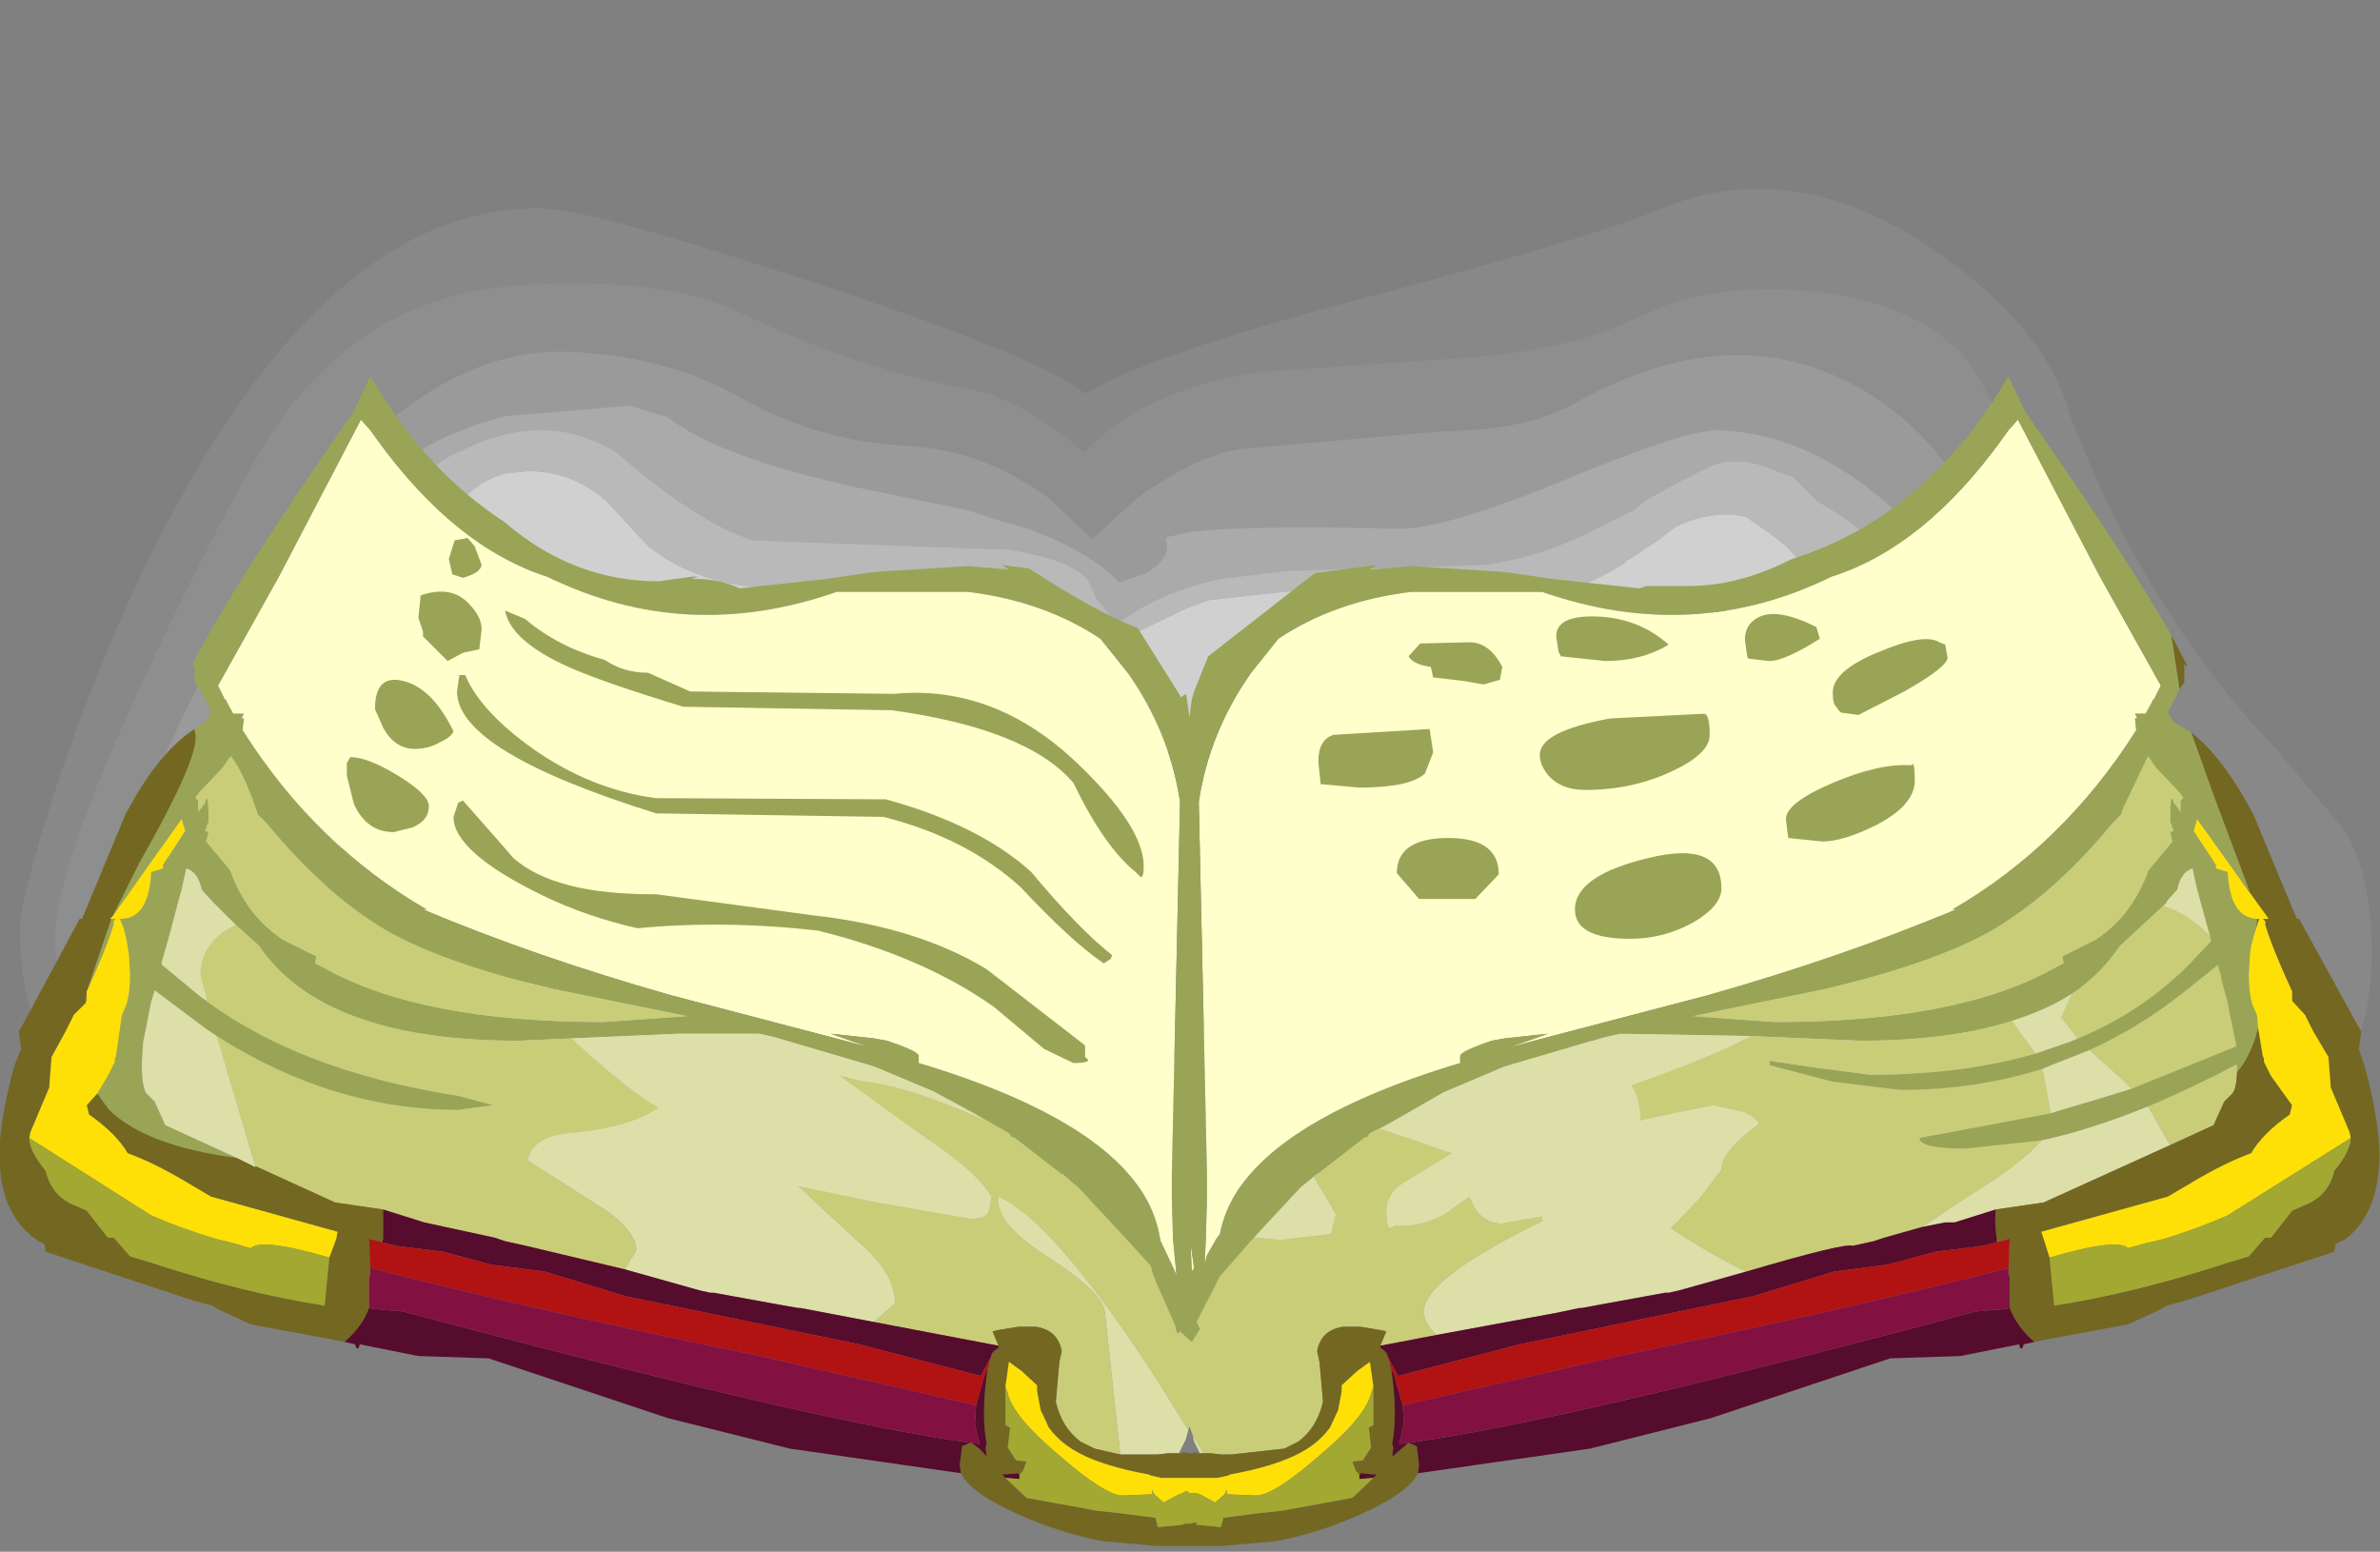 <?xml version="1.0" encoding="UTF-8" standalone="no"?>
<svg xmlns:ffdec="https://www.free-decompiler.com/flash" xmlns:xlink="http://www.w3.org/1999/xlink" ffdec:objectType="frame" height="66.2px" width="101.55px" xmlns="http://www.w3.org/2000/svg">
  <rect width="100%" height="100%" fill="#808080" stroke="none"/>
  <g transform="matrix(1.0, 0.0, 0.0, 1.0, 49.95, 61.8)">
    <use ffdec:characterId="1894" ffdec:characterName="a_EB_SpellBookOpen2" height="57.9" transform="matrix(1.0, 0.0, 0.0, 1.0, -49.95, -53.75)" width="101.55" xlink:href="#sprite0"/>
  </g>
  <defs>
    <g id="sprite0" transform="matrix(1.0, 0.0, 0.0, 1.0, 49.95, 56.55)">
      <use ffdec:characterId="1893" height="57.9" transform="matrix(1.0, 0.0, 0.0, 1.0, -49.95, -56.55)" width="101.55" xlink:href="#shape0"/>
    </g>
    <g id="shape0" transform="matrix(1.0, 0.0, 0.0, 1.0, 49.95, 56.55)">
      <path d="M32.4 -54.05 Q37.4 -50.65 38.4 -46.8 41.65 -38.4 47.2 -32.6 L50.15 -29.1 Q51.25 -27.05 51.25 -24.1 51.25 -18.05 46.9 -16.3 45.45 -15.7 42.0 -14.95 L35.85 -13.45 Q19.5 -8.35 16.2 -7.6 11.75 -6.6 5.2 -6.75 0.8 -6.85 -2.35 -8.15 -7.2 -10.05 -9.35 -10.55 L-15.0 -12.2 -29.15 -13.5 Q-42.65 -14.25 -47.0 -18.6 -49.1 -20.7 -49.1 -25.0 -49.1 -26.15 -47.65 -30.7 -45.8 -36.35 -43.35 -41.25 -35.95 -55.95 -26.75 -55.7 -24.65 -55.65 -15.25 -52.55 -5.5 -49.35 -3.65 -47.8 -0.95 -49.45 7.95 -51.8 18.15 -54.5 20.95 -55.7 26.5 -58.0 32.4 -54.05 M27.0 -52.2 Q22.9 -52.5 20.25 -51.2 17.1 -49.65 12.8 -49.35 L4.05 -48.75 Q-0.9 -48.15 -3.7 -45.3 -6.25 -47.55 -8.6 -48.0 -13.4 -48.85 -18.45 -51.3 -21.7 -52.8 -27.55 -52.45 -31.55 -52.2 -34.3 -50.3 -35.6 -49.5 -37.45 -47.4 -39.1 -45.45 -43.15 -37.05 -47.6 -27.75 -47.6 -24.55 -47.6 -21.35 -45.8 -19.5 -42.75 -16.45 -34.05 -15.35 -24.45 -14.1 -4.9 -10.5 L-4.0 -10.1 Q-1.35 -8.8 1.45 -8.75 L14.55 -11.25 32.5 -14.25 Q40.65 -14.95 44.7 -18.0 47.7 -20.3 47.7 -23.15 47.7 -25.95 45.75 -29.4 43.9 -32.75 40.45 -36.3 38.55 -38.25 36.95 -42.75 35.3 -47.65 33.75 -49.5 31.5 -51.85 27.0 -52.2 M-8.3 -36.45 L-7.85 -36.45 -6.95 -36.4 -6.8 -35.85 Q-6.6 -35.1 -5.95 -34.75 L-6.05 -34.4 -6.05 -34.35 Q-7.5 -34.75 -8.2 -36.3 L-8.3 -36.45 M-0.8 -31.75 L-0.5 -32.05 0.75 -33.75 1.8 -34.95 Q1.4 -32.2 -0.1 -30.85 L-0.8 -31.75 M9.35 -30.2 Q9.9 -31.5 12.15 -31.25 15.1 -30.9 15.1 -29.0 15.1 -28.35 14.5 -27.65 13.65 -26.8 12.15 -26.8 L11.6 -26.85 11.9 -27.8 Q11.9 -29.9 9.35 -30.2" fill="#ffffff" fill-opacity="0.067" fill-rule="evenodd" stroke="none"/>
      <path d="M27.0 -52.2 Q31.5 -51.85 33.75 -49.5 35.3 -47.65 36.95 -42.75 38.55 -38.25 40.45 -36.3 43.9 -32.75 45.75 -29.4 47.7 -25.95 47.7 -23.15 47.7 -20.3 44.7 -18.0 40.65 -14.95 32.5 -14.25 L14.55 -11.25 1.45 -8.75 Q-1.35 -8.8 -4.0 -10.1 L-4.9 -10.5 Q-24.45 -14.1 -34.05 -15.35 -42.75 -16.45 -45.8 -19.5 -47.6 -21.35 -47.6 -24.55 -47.6 -27.75 -43.15 -37.05 -39.1 -45.45 -37.45 -47.4 -35.6 -49.5 -34.3 -50.3 -31.55 -52.2 -27.55 -52.45 -21.7 -52.8 -18.45 -51.3 -13.4 -48.85 -8.6 -48.0 -6.25 -47.55 -3.7 -45.3 -0.9 -48.15 4.05 -48.75 L12.8 -49.35 Q17.1 -49.65 20.25 -51.2 22.9 -52.5 27.0 -52.2 M34.0 -43.35 L33.15 -44.7 Q31.3 -47.2 28.6 -48.45 23.45 -50.9 17.15 -47.35 15.2 -46.25 11.6 -46.2 L3.0 -45.45 Q1.7 -45.25 0.3 -44.45 L-1.05 -43.65 -1.65 -43.15 -3.35 -41.6 -5.2 -43.35 -5.7 -43.7 -6.7 -44.3 Q-8.9 -45.5 -11.55 -45.6 -15.3 -45.85 -18.55 -47.75 -21.65 -49.45 -25.8 -49.6 -32.05 -49.75 -37.8 -41.65 L-40.5 -37.25 Q-42.75 -33.15 -44.55 -28.45 -45.95 -24.75 -45.95 -24.1 -45.95 -21.65 -44.7 -20.15 -42.6 -17.7 -36.75 -16.65 L-16.55 -13.35 -13.9 -12.9 0.3 -10.9 2.25 -10.75 14.7 -12.7 33.75 -15.8 Q40.65 -17.05 43.1 -19.95 L43.25 -20.0 Q44.6 -21.8 44.6 -24.6 44.6 -26.55 42.95 -29.6 L40.05 -33.95 Q34.8 -41.05 34.0 -43.35 M-6.95 -36.4 L-5.65 -36.1 -5.95 -34.75 Q-6.6 -35.1 -6.8 -35.85 L-6.95 -36.4" fill="#ffffff" fill-opacity="0.11" fill-rule="evenodd" stroke="none"/>
      <path d="M34.0 -43.35 Q34.8 -41.05 40.05 -33.95 L42.95 -29.6 Q44.6 -26.55 44.6 -24.6 44.6 -21.8 43.25 -20.0 L43.1 -19.95 Q40.65 -17.05 33.75 -15.8 L14.7 -12.7 2.25 -10.75 0.3 -10.9 -13.9 -12.9 -16.55 -13.35 -36.75 -16.65 Q-42.6 -17.7 -44.7 -20.15 -45.95 -21.65 -45.95 -24.1 -45.95 -24.75 -44.55 -28.45 -42.75 -33.15 -40.5 -37.25 L-37.8 -41.65 Q-32.05 -49.75 -25.8 -49.6 -21.65 -49.45 -18.55 -47.75 -15.3 -45.85 -11.55 -45.6 -8.9 -45.5 -6.7 -44.3 L-5.7 -43.7 -5.2 -43.35 -3.35 -41.6 -1.65 -43.15 -1.05 -43.65 0.3 -44.45 Q1.7 -45.25 3.0 -45.45 L11.6 -46.2 Q15.2 -46.25 17.15 -47.35 23.45 -50.9 28.6 -48.45 31.3 -47.2 33.15 -44.7 L34.0 -43.35 M1.0 -20.4 L0.25 -19.6 -0.7 -18.6 Q-3.05 -19.3 -3.35 -19.75 L-2.75 -20.45 -2.4 -21.35 1.0 -20.4 M-10.3 -19.15 L-13.7 -20.05 -10.85 -20.75 -8.85 -21.15 -10.3 -19.15 M-5.65 -36.1 Q-4.7 -35.85 -4.3 -35.3 L-4.85 -34.5 -5.1 -34.25 -5.1 -34.15 -5.75 -32.95 -6.05 -34.35 -6.05 -34.4 -5.95 -34.75 -5.65 -36.1 M39.65 -29.2 L39.0 -30.8 36.2 -36.05 32.75 -40.9 Q28.3 -46.1 23.35 -46.25 21.9 -46.25 16.75 -44.1 11.6 -42.0 9.75 -42.05 2.95 -42.2 0.8 -41.9 L-0.1 -41.7 -0.25 -41.6 -0.2 -41.55 -0.15 -41.3 Q-0.15 -40.7 -1.05 -40.15 L-2.2 -39.75 Q-3.35 -41.0 -5.95 -42.0 L-7.5 -42.45 -8.7 -42.85 -11.4 -43.4 -13.35 -43.8 Q-19.3 -45.1 -21.45 -46.8 L-23.1 -47.3 -28.4 -46.85 Q-31.45 -46.05 -33.35 -44.45 L-35.3 -42.0 -40.6 -33.95 Q-42.2 -31.55 -43.0 -29.6 -44.0 -27.4 -44.0 -25.7 L-44.0 -25.1 -44.0 -24.95 -44.0 -24.65 -44.0 -24.5 -43.85 -21.9 Q-43.0 -20.1 -38.3 -18.2 -32.45 -15.9 -16.45 -13.65 L-14.45 -13.35 -2.05 -11.85 -1.5 -11.8 0.8 -11.9 1.85 -12.05 5.85 -12.45 Q13.7 -13.35 20.35 -14.7 26.9 -16.1 31.45 -17.75 L32.7 -18.25 Q40.85 -21.65 40.85 -26.1 L39.65 -29.2" fill="#ffffff" fill-opacity="0.208" fill-rule="evenodd" stroke="none"/>
      <path d="M25.2 -44.75 Q24.1 -45.1 23.1 -44.75 L21.7 -44.05 20.25 -43.25 19.8 -42.85 18.65 -42.3 Q15.9 -40.8 13.3 -40.5 L5.0 -40.25 2.1 -39.9 1.45 -39.75 0.95 -39.6 Q-0.85 -39.05 -2.2 -38.05 L-2.3 -38.0 -2.35 -38.05 -3.15 -39.05 -3.5 -39.8 Q-4.05 -40.6 -6.3 -41.05 L-6.85 -41.15 -17.85 -41.55 Q-20.25 -42.35 -23.65 -45.3 -26.55 -47.1 -30.0 -45.5 L-30.75 -45.15 Q-32.45 -44.2 -33.15 -42.05 L-33.8 -40.1 -34.3 -38.9 -35.4 -37.5 -38.15 -34.35 -39.45 -32.8 Q-42.95 -28.45 -42.95 -26.15 -42.95 -23.85 -41.5 -22.4 -39.45 -20.3 -34.5 -19.2 L-34.4 -19.2 -27.8 -17.85 -24.0 -17.1 -18.1 -15.95 -11.1 -14.65 -10.85 -14.6 -4.0 -13.6 -2.55 -13.25 -0.7 -13.05 0.55 -13.15 11.55 -15.25 24.4 -17.7 Q33.25 -18.7 36.55 -20.45 39.0 -21.85 39.0 -24.35 L39.0 -24.4 Q38.95 -26.6 36.6 -30.45 L35.4 -32.4 Q33.6 -35.5 33.3 -36.35 32.7 -38.1 31.8 -39.35 30.65 -41.1 28.7 -42.55 L27.55 -43.25 26.55 -44.25 25.2 -44.75 M39.65 -29.2 L40.85 -26.1 Q40.85 -21.65 32.7 -18.25 L31.45 -17.75 Q26.9 -16.1 20.35 -14.7 13.7 -13.35 5.85 -12.45 L1.85 -12.05 0.8 -11.9 -1.5 -11.8 -2.05 -11.85 -14.45 -13.35 -16.45 -13.65 Q-32.45 -15.9 -38.3 -18.2 -43.0 -20.1 -43.85 -21.9 L-44.0 -24.5 -44.0 -24.65 -44.0 -24.95 -44.0 -25.1 -44.0 -25.7 Q-44.0 -27.4 -43.0 -29.6 -42.2 -31.55 -40.6 -33.95 L-35.3 -42.0 -33.35 -44.45 Q-31.45 -46.05 -28.4 -46.85 L-23.1 -47.3 -21.45 -46.8 Q-19.3 -45.1 -13.35 -43.8 L-11.4 -43.4 -8.7 -42.85 -7.5 -42.45 -5.95 -42.0 Q-3.35 -41.0 -2.2 -39.75 L-1.05 -40.15 Q-0.15 -40.7 -0.15 -41.3 L-0.2 -41.55 -0.25 -41.6 -0.1 -41.7 0.8 -41.9 Q2.95 -42.2 9.75 -42.05 11.6 -42.0 16.75 -44.1 21.9 -46.25 23.35 -46.25 28.3 -46.1 32.75 -40.9 L36.2 -36.05 39.0 -30.8 39.65 -29.2 M11.6 -26.85 L11.35 -26.55 Q10.55 -25.65 8.75 -25.7 6.8 -25.75 6.0 -26.85 5.6 -27.45 5.6 -28.05 5.6 -30.3 8.8 -30.2 L9.35 -30.2 Q11.9 -29.9 11.9 -27.8 L11.6 -26.85" fill="#ffffff" fill-opacity="0.329" fill-rule="evenodd" stroke="none"/>
      <path d="M25.2 -44.75 L26.55 -44.25 27.55 -43.25 28.7 -42.55 Q30.65 -41.1 31.8 -39.35 32.7 -38.1 33.3 -36.35 33.6 -35.5 35.4 -32.4 L36.6 -30.45 Q38.95 -26.6 39.0 -24.4 L39.0 -24.35 Q39.0 -21.85 36.55 -20.45 33.25 -18.7 24.4 -17.7 L11.55 -15.25 0.55 -13.15 -0.7 -13.05 -2.55 -13.25 -4.0 -13.6 -10.85 -14.6 -11.1 -14.65 -18.1 -15.95 -24.0 -17.1 -27.8 -17.85 -34.4 -19.2 -34.5 -19.2 Q-39.45 -20.3 -41.5 -22.4 -42.95 -23.85 -42.95 -26.15 -42.95 -28.45 -39.45 -32.8 L-38.15 -34.35 -35.4 -37.5 -34.3 -38.9 -33.8 -40.1 -33.15 -42.05 Q-32.45 -44.2 -30.75 -45.15 L-30.0 -45.5 Q-26.55 -47.1 -23.65 -45.3 -20.25 -42.35 -17.85 -41.55 L-6.85 -41.15 -6.3 -41.05 Q-4.05 -40.6 -3.5 -39.8 L-3.15 -39.05 -2.35 -38.05 -2.3 -38.0 -2.2 -38.05 Q-0.85 -39.05 0.95 -39.6 L1.45 -39.75 2.1 -39.9 5.0 -40.25 13.3 -40.5 Q15.9 -40.8 18.65 -42.3 L19.8 -42.85 20.25 -43.25 21.7 -44.05 23.1 -44.75 Q24.1 -45.1 25.2 -44.75 M28.2 -33.05 L28.65 -32.5 32.05 -27.45 32.0 -27.4 Q31.55 -26.95 30.7 -27.0 30.3 -27.0 28.2 -33.0 L28.2 -33.05 M21.5 -42.1 L20.8 -41.55 20.1 -41.1 Q19.7 -40.8 19.4 -40.65 L19.4 -40.6 Q16.3 -38.55 11.2 -38.7 L10.2 -38.8 8.7 -39.1 6.2 -39.5 1.65 -39.0 1.35 -38.9 0.95 -38.75 0.45 -38.55 Q-1.45 -37.6 -2.1 -37.35 L-2.3 -37.25 -2.6 -37.4 -3.25 -37.7 -4.7 -38.8 -5.0 -38.9 -6.4 -39.3 -6.75 -39.35 -8.6 -39.5 -8.95 -39.5 -9.75 -39.5 -17.2 -39.5 Q-20.3 -39.7 -22.3 -41.3 L-24.1 -43.25 Q-25.55 -44.5 -27.4 -44.5 L-28.4 -44.4 Q-29.95 -44.0 -30.95 -42.25 L-31.6 -40.55 -32.6 -38.55 -36.6 -33.05 -36.9 -32.55 Q-40.15 -28.05 -40.15 -25.8 -40.15 -23.6 -37.85 -22.35 -35.1 -20.85 -28.6 -19.9 L-22.65 -19.1 -17.65 -17.85 -16.35 -17.5 -12.25 -16.3 -6.8 -14.8 Q-2.7 -13.75 -0.45 -13.65 L-0.1 -13.65 0.05 -13.6 1.45 -13.85 4.9 -14.85 5.25 -15.0 7.6 -15.8 9.75 -16.45 14.5 -17.0 16.75 -17.35 23.2 -18.3 27.9 -18.95 Q32.45 -19.8 34.85 -20.9 36.3 -21.6 37.0 -22.5 37.65 -23.3 37.65 -24.2 L36.25 -26.7 32.2 -33.45 30.1 -36.5 Q27.85 -39.75 26.25 -41.3 25.95 -41.55 25.7 -41.75 L24.55 -42.55 24.0 -42.65 Q22.65 -42.7 21.5 -42.1 M28.6 -22.75 L26.8 -22.15 Q22.35 -20.75 18.05 -20.2 L20.75 -20.85 28.6 -22.75 M-0.7 -18.6 L-2.2 -17.4 -2.55 -17.3 -4.1 -17.55 -6.5 -18.1 -9.55 -18.9 -9.85 -19.05 -10.3 -19.15 -8.85 -21.15 -8.45 -21.6 Q-6.5 -23.6 -5.1 -23.55 -3.5 -23.5 -2.8 -22.5 -2.4 -21.95 -2.4 -21.45 L-2.4 -21.35 -2.75 -20.45 -3.35 -19.75 Q-3.05 -19.3 -0.7 -18.6 M-4.3 -35.3 L-4.15 -35.0 -3.95 -34.35 -3.95 -33.8 -3.95 -32.1 Q-3.7 -31.4 -2.4 -31.3 L-2.05 -31.3 -1.55 -31.3 Q-3.05 -29.2 -3.65 -29.2 -5.0 -29.25 -5.55 -30.8 L-5.8 -32.45 -5.75 -32.95 -5.1 -34.15 -5.1 -34.25 -4.85 -34.5 -4.3 -35.3" fill="#ffffff" fill-opacity="0.447" fill-rule="evenodd" stroke="none"/>
      <path d="M21.5 -42.1 Q22.65 -42.7 24.0 -42.65 L24.55 -42.55 25.7 -41.75 Q25.95 -41.55 26.25 -41.3 27.85 -39.75 30.1 -36.5 L32.2 -33.45 36.25 -26.7 37.65 -24.2 Q37.65 -23.3 37.0 -22.5 36.3 -21.6 34.85 -20.9 32.45 -19.8 27.9 -18.95 L23.2 -18.3 16.75 -17.35 14.5 -17.0 9.75 -16.45 7.6 -15.8 5.25 -15.0 4.9 -14.85 1.45 -13.85 0.05 -13.6 -0.1 -13.65 -0.45 -13.65 Q-2.7 -13.75 -6.8 -14.8 L-12.25 -16.3 -16.35 -17.5 -17.65 -17.85 -22.65 -19.1 -28.6 -19.9 Q-35.1 -20.85 -37.85 -22.35 -40.15 -23.6 -40.15 -25.8 -40.15 -28.05 -36.9 -32.55 L-36.6 -33.05 -32.6 -38.55 -31.6 -40.55 -30.95 -42.25 Q-29.95 -44.0 -28.4 -44.4 L-27.4 -44.5 Q-25.55 -44.5 -24.1 -43.25 L-22.3 -41.3 Q-20.3 -39.7 -17.2 -39.5 L-9.75 -39.5 -8.95 -39.5 -8.6 -39.5 -6.75 -39.35 -6.4 -39.3 -5.0 -38.9 -4.7 -38.8 -3.25 -37.7 -2.6 -37.4 -2.3 -37.25 -2.1 -37.35 Q-1.45 -37.6 0.45 -38.55 L0.95 -38.75 1.35 -38.9 1.65 -39.0 6.2 -39.5 8.7 -39.1 10.2 -38.8 11.2 -38.7 Q16.3 -38.55 19.4 -40.6 L19.4 -40.65 Q19.7 -40.8 20.1 -41.1 L20.8 -41.55 21.5 -42.1 M32.05 -27.45 L28.65 -32.5 28.2 -33.05 28.15 -33.1 23.5 -38.8 Q22.45 -37.85 19.15 -36.75 14.8 -35.2 10.9 -35.3 L8.45 -35.75 5.95 -36.2 Q3.4 -36.3 1.8 -34.95 L0.75 -33.75 -0.5 -32.05 -0.8 -31.75 Q-1.15 -31.4 -1.55 -31.3 L-2.05 -31.3 -2.4 -31.3 Q-3.7 -31.4 -3.95 -32.1 L-3.95 -33.8 -3.95 -34.35 -4.15 -35.0 -4.3 -35.3 Q-4.7 -35.85 -5.65 -36.1 L-6.95 -36.4 -7.85 -36.45 -8.3 -36.45 -12.25 -36.25 -16.7 -36.0 Q-22.5 -36.15 -24.85 -38.25 -26.1 -39.4 -27.0 -41.2 L-31.85 -34.3 Q-36.3 -27.65 -36.3 -25.6 -36.3 -24.05 -31.75 -23.4 L-17.45 -21.05 -13.7 -20.05 -10.3 -19.15 -9.85 -19.05 -9.55 -18.9 -6.5 -18.1 -4.1 -17.55 -2.55 -17.3 -2.2 -17.4 -0.7 -18.6 0.25 -19.6 1.0 -20.4 Q2.75 -21.95 4.45 -21.9 5.65 -21.9 6.6 -21.15 L7.4 -20.3 11.1 -20.15 12.55 -20.0 18.05 -20.2 Q22.35 -20.75 26.8 -22.15 L28.6 -22.75 Q32.9 -24.25 32.9 -24.95 32.9 -25.9 32.05 -27.45" fill="#ffffff" fill-opacity="0.627" fill-rule="evenodd" stroke="none"/>
      <path d="M35.5 -45.9 L35.75 -46.25 36.15 -46.7 39.65 -40.0 42.25 -35.35 41.95 -34.75 41.9 -34.75 41.9 -34.7 41.6 -34.15 41.15 -34.15 41.25 -33.95 41.15 -33.95 41.2 -33.45 Q38.1 -28.55 33.35 -25.8 L33.5 -25.8 Q28.75 -23.8 22.95 -22.15 L14.55 -19.95 16.1 -20.5 14.25 -20.3 13.7 -20.2 Q12.35 -19.75 12.35 -19.55 L12.35 -19.25 11.85 -19.1 Q5.3 -17.05 3.1 -14.15 L2.95 -13.95 Q2.3 -13.0 2.1 -11.95 L1.95 -11.75 1.55 -11.05 1.45 -10.65 1.5 -11.75 1.55 -13.5 1.55 -13.95 1.55 -14.5 1.2 -30.4 Q1.65 -33.35 3.4 -35.85 L4.6 -37.35 Q7.0 -38.95 10.25 -39.35 L15.85 -39.35 Q22.3 -37.1 28.2 -40.0 32.15 -41.25 35.5 -45.9 M0.05 -13.5 L0.1 -11.75 0.25 -10.2 0.0 -10.75 -0.45 -11.7 -0.45 -11.75 Q-0.65 -12.95 -1.35 -13.95 L-1.5 -14.15 Q-3.7 -17.05 -10.25 -19.1 L-10.75 -19.25 -10.75 -19.55 Q-10.75 -19.75 -12.1 -20.2 L-12.65 -20.3 -14.5 -20.5 -12.95 -19.95 -21.35 -22.15 Q-27.15 -23.8 -31.9 -25.8 L-31.75 -25.8 Q-36.5 -28.55 -39.6 -33.45 L-39.55 -33.95 -39.65 -33.95 -39.55 -34.15 -40.0 -34.15 -40.3 -34.7 -40.3 -34.75 -40.35 -34.75 -40.65 -35.35 -38.05 -40.0 -34.55 -46.7 -34.15 -46.25 -33.9 -45.9 Q-30.55 -41.25 -26.6 -40.0 -20.7 -37.1 -14.25 -39.35 L-8.65 -39.35 Q-5.4 -38.95 -3.0 -37.35 L-1.8 -35.85 Q-0.05 -33.35 0.4 -30.4 L0.05 -14.5 0.05 -13.95 0.05 -13.5 M1.0 -10.5 L0.9 -10.35 0.85 -11.55 1.0 -10.5" fill="#ffffcc" fill-rule="evenodd" stroke="none"/>
      <path d="M35.5 -45.9 Q32.15 -41.25 28.2 -40.0 22.3 -37.1 15.85 -39.35 L10.25 -39.35 Q7.0 -38.95 4.6 -37.35 L3.4 -35.85 Q1.65 -33.35 1.2 -30.4 L1.55 -14.5 1.55 -13.95 1.55 -13.5 1.5 -11.75 1.45 -10.65 1.55 -11.05 1.95 -11.75 2.1 -11.95 Q2.3 -13.0 2.95 -13.95 L3.1 -14.15 Q5.3 -17.05 11.85 -19.1 L12.35 -19.25 12.35 -19.55 Q12.35 -19.75 13.7 -20.2 L14.25 -20.3 16.1 -20.5 14.55 -19.95 22.95 -22.15 Q28.75 -23.8 33.5 -25.8 L33.35 -25.8 Q38.1 -28.55 41.2 -33.45 L41.15 -33.95 41.25 -33.95 41.15 -34.15 41.6 -34.15 41.9 -34.7 41.9 -34.75 41.95 -34.75 42.25 -35.35 39.65 -40.0 36.15 -46.7 35.75 -46.25 35.5 -45.9 M-41.65 -33.5 L-41.2 -33.8 -40.95 -34.2 Q-40.95 -34.5 -41.65 -35.5 L-41.65 -36.25 -41.8 -36.15 Q-39.9 -39.85 -34.85 -47.05 L-34.15 -48.55 -34.0 -48.3 Q-31.7 -44.45 -28.45 -42.35 -25.5 -39.8 -21.85 -39.8 L-20.4 -40.0 -20.15 -40.0 -20.45 -39.9 -20.25 -39.9 Q-19.2 -39.9 -18.4 -39.5 L-14.7 -39.9 -12.65 -40.2 -11.85 -40.25 -8.65 -40.45 -6.9 -40.3 -7.2 -40.5 -6.05 -40.35 Q-3.2 -38.5 -1.4 -37.8 L0.45 -34.85 0.65 -35.0 0.7 -34.75 0.8 -34.0 0.9 -34.75 1.0 -35.1 1.6 -36.6 6.15 -40.15 8.8 -40.5 8.5 -40.3 10.25 -40.45 13.45 -40.25 14.25 -40.2 16.3 -39.9 20.0 -39.5 20.3 -39.6 22.1 -39.6 Q24.25 -39.6 26.5 -40.75 32.1 -42.5 35.6 -48.3 L35.75 -48.55 36.45 -47.05 Q40.65 -41.05 42.7 -37.5 L43.05 -35.2 42.55 -34.2 42.8 -33.8 43.55 -33.35 44.55 -30.55 46.05 -26.55 45.55 -27.2 45.05 -27.9 43.8 -29.65 43.65 -29.15 44.6 -27.7 44.6 -27.55 45.1 -27.4 Q45.2 -25.45 46.35 -25.4 L46.35 -25.2 46.25 -24.8 46.1 -24.25 46.05 -23.9 46.05 -23.85 46.0 -23.0 Q46.0 -22.3 46.15 -21.75 L46.35 -21.3 46.4 -20.75 Q46.1 -19.55 45.5 -18.85 L45.5 -19.0 45.5 -19.2 Q43.5 -18.15 41.7 -17.4 39.25 -16.4 37.15 -15.95 L33.9 -15.6 Q31.95 -15.6 31.95 -16.05 L37.55 -17.1 38.0 -17.25 39.2 -17.6 41.0 -18.15 45.45 -19.95 45.5 -19.7 45.45 -20.05 45.45 -20.1 45.15 -21.55 45.1 -21.85 44.85 -22.75 44.8 -23.05 44.7 -23.35 44.7 -23.45 43.2 -22.25 Q41.3 -20.75 39.2 -19.8 L37.55 -19.15 37.2 -19.0 Q34.3 -18.1 31.15 -18.1 L28.25 -18.45 25.55 -19.15 25.55 -19.35 27.55 -19.05 29.85 -18.75 Q33.8 -18.75 36.9 -19.65 L38.35 -20.15 Q41.3 -21.3 43.4 -23.4 L44.4 -24.45 44.35 -24.6 44.35 -24.65 43.8 -26.65 43.6 -27.55 Q43.1 -27.4 42.95 -26.65 L42.5 -26.15 42.5 -26.1 40.5 -24.25 Q39.7 -23.05 38.45 -22.2 37.35 -21.5 35.9 -21.05 33.25 -20.2 29.45 -20.2 L24.75 -20.4 19.15 -20.5 18.5 -20.35 14.25 -19.1 11.65 -18.0 9.3 -16.65 8.5 -16.25 8.4 -16.1 8.25 -16.05 6.25 -14.5 6.2 -14.5 6.1 -14.4 5.8 -14.15 5.55 -13.95 3.55 -11.8 3.5 -11.75 2.1 -10.15 1.1 -8.2 1.25 -7.9 0.9 -7.35 0.4 -7.8 0.35 -7.75 Q0.25 -7.65 0.2 -8.05 L-0.6 -9.85 -0.75 -10.25 -0.85 -10.6 -1.9 -11.75 -3.95 -13.95 -4.2 -14.15 -4.6 -14.5 -4.65 -14.5 -6.65 -16.05 -6.8 -16.1 -6.9 -16.25 -8.3 -17.05 -10.05 -18.0 -10.15 -18.05 -12.65 -19.1 -16.9 -20.35 -17.55 -20.5 -21.0 -20.5 -25.55 -20.3 -27.85 -20.2 Q-36.15 -20.2 -38.9 -24.25 L-39.9 -25.15 -40.9 -26.15 -41.35 -26.65 Q-41.5 -27.4 -42.0 -27.55 L-42.2 -26.65 -42.75 -24.6 -43.05 -23.55 -43.05 -23.45 -41.6 -22.25 -41.35 -22.05 Q-37.2 -18.9 -30.4 -17.85 L-28.9 -17.45 -30.4 -17.25 Q-35.75 -17.25 -40.7 -20.4 L-41.15 -20.7 -43.35 -22.35 -43.5 -21.85 -43.8 -20.35 -43.85 -20.1 -43.85 -20.05 -43.9 -19.2 Q-43.9 -18.25 -43.7 -17.95 L-43.35 -17.6 -42.9 -16.6 -39.85 -15.2 Q-43.7 -15.7 -45.3 -17.25 L-45.8 -17.95 -45.35 -18.7 -45.05 -19.3 -45.05 -19.45 -45.0 -19.55 -44.75 -21.3 -44.55 -21.75 Q-44.4 -22.3 -44.4 -23.0 L-44.45 -23.85 Q-44.6 -25.0 -44.85 -25.4 L-44.8 -25.4 Q-43.6 -25.4 -43.5 -27.4 L-43.0 -27.55 -43.0 -27.7 -42.05 -29.15 -42.2 -29.65 -43.45 -27.9 -45.15 -25.5 -44.0 -27.8 Q-41.6 -32.0 -41.6 -33.15 L-41.65 -33.5 M-44.4 -23.0 L-44.3 -23.1 -44.3 -23.15 -44.4 -23.0 M46.0 -23.0 L45.9 -23.15 45.9 -23.1 46.0 -23.0 M35.45 -25.15 Q33.0 -23.6 27.9 -22.4 L22.25 -21.25 25.8 -21.0 Q33.6 -21.0 37.7 -23.3 L38.1 -23.5 38.05 -23.8 39.45 -24.5 Q41.0 -25.5 41.7 -27.4 L41.75 -27.5 42.75 -28.7 42.65 -29.1 42.8 -29.15 42.65 -29.55 Q42.65 -30.95 42.8 -30.35 L43.1 -29.95 43.1 -30.45 43.2 -30.55 43.2 -30.6 43.0 -30.85 42.05 -31.85 41.7 -32.35 40.65 -30.15 40.55 -29.85 40.15 -29.45 Q37.95 -26.75 35.45 -25.15 M0.05 -13.5 L0.05 -13.95 0.05 -14.5 0.4 -30.4 Q-0.05 -33.35 -1.8 -35.85 L-3.0 -37.35 Q-5.4 -38.95 -8.65 -39.35 L-14.25 -39.35 Q-20.7 -37.1 -26.6 -40.0 -30.55 -41.25 -33.9 -45.9 L-34.15 -46.25 -34.55 -46.7 -38.05 -40.0 -40.65 -35.35 -40.35 -34.75 -40.3 -34.75 -40.3 -34.7 -40.0 -34.15 -39.55 -34.15 -39.65 -33.95 -39.55 -33.95 -39.6 -33.45 Q-36.5 -28.55 -31.75 -25.8 L-31.9 -25.8 Q-27.15 -23.8 -21.35 -22.15 L-12.95 -19.95 -14.5 -20.5 -12.65 -20.3 -12.1 -20.2 Q-10.75 -19.75 -10.75 -19.55 L-10.75 -19.25 -10.25 -19.1 Q-3.7 -17.05 -1.5 -14.15 L-1.35 -13.95 Q-0.65 -12.95 -0.45 -11.75 L-0.45 -11.7 0.0 -10.75 0.25 -10.2 0.1 -11.75 0.05 -13.5 M1.0 -10.5 L0.85 -11.55 0.9 -10.35 1.0 -10.5 M-41.4 -30.85 L-41.6 -30.6 -41.6 -30.55 -41.5 -30.45 -41.5 -29.95 -41.2 -30.35 Q-41.05 -30.95 -41.05 -29.55 L-41.2 -29.15 -41.05 -29.1 -41.15 -28.7 -40.15 -27.5 -40.1 -27.4 Q-39.4 -25.5 -37.85 -24.5 L-36.45 -23.8 -36.5 -23.5 -36.1 -23.3 Q-32.0 -21.0 -24.2 -21.0 L-20.65 -21.25 -26.3 -22.4 Q-31.4 -23.6 -33.85 -25.15 -36.35 -26.75 -38.55 -29.45 L-38.95 -29.85 -39.05 -30.15 Q-39.55 -31.6 -40.1 -32.35 L-40.45 -31.85 -41.4 -30.85 M-45.2 -25.4 L-45.0 -25.4 -45.1 -25.3 -45.1 -25.15 Q-45.4 -24.15 -46.25 -22.3 L-46.25 -21.9 -46.3 -21.8 -46.25 -22.3 -45.2 -25.4" fill="#9aa457" fill-rule="evenodd" stroke="none"/>
      <path d="M-40.7 -20.4 Q-35.75 -17.25 -30.4 -17.25 L-28.9 -17.45 -30.4 -17.85 Q-37.2 -18.9 -41.35 -22.05 L-41.1 -21.9 -41.4 -23.0 Q-41.4 -24.4 -39.9 -25.15 L-38.9 -24.25 Q-36.15 -20.2 -27.85 -20.2 L-25.55 -20.3 Q-23.2 -18.1 -21.85 -17.35 L-22.25 -17.1 Q-23.5 -16.45 -25.75 -16.25 -27.2 -16.1 -27.45 -15.1 L-24.0 -12.9 Q-22.8 -12.0 -22.8 -11.25 L-23.3 -10.45 -27.5 -11.45 -28.4 -11.65 -28.7 -11.75 -28.85 -11.8 -31.85 -12.45 -33.6 -13.0 -35.65 -13.3 -39.05 -14.85 -40.7 -20.4 M-8.3 -17.05 L-6.9 -16.25 -6.8 -16.1 -6.65 -16.05 -4.65 -14.5 -4.6 -14.5 -4.2 -14.15 -3.95 -13.95 -1.9 -11.75 -0.85 -10.6 -0.75 -10.25 -0.6 -9.85 0.2 -8.05 Q0.25 -7.65 0.35 -7.75 L0.4 -7.8 0.9 -7.35 1.25 -7.9 1.1 -8.2 2.1 -10.15 3.5 -11.75 3.55 -11.8 4.7 -11.7 6.85 -11.95 7.05 -12.8 6.1 -14.4 6.2 -14.5 6.25 -14.5 8.25 -16.05 8.4 -16.1 8.5 -16.25 9.3 -16.65 8.95 -16.45 12.0 -15.4 9.95 -14.15 Q9.2 -13.7 9.2 -12.9 9.2 -12.2 9.4 -12.2 L9.55 -12.3 Q10.75 -12.25 11.7 -12.8 L12.75 -13.55 Q13.15 -12.4 14.15 -12.4 L15.85 -12.7 15.85 -12.5 Q10.8 -10.05 10.8 -8.65 10.8 -8.15 11.35 -7.65 L9.0 -7.2 8.95 -7.2 9.2 -7.8 9.0 -7.85 8.1 -8.0 7.35 -8.0 Q6.4 -7.85 6.25 -6.95 L6.35 -6.5 6.5 -4.8 Q6.25 -3.7 5.45 -3.1 L4.85 -2.8 2.6 -2.55 2.5 -2.55 2.2 -2.55 2.15 -2.55 1.7 -2.6 1.4 -2.6 0.95 -3.35 0.8 -3.75 0.65 -3.2 0.75 -3.6 -0.75 -6.0 Q-5.0 -12.5 -7.35 -13.55 -7.5 -12.4 -5.2 -10.95 -2.8 -9.4 -2.8 -8.55 L-2.15 -2.55 -3.25 -2.8 -3.85 -3.1 Q-4.65 -3.7 -4.9 -4.8 L-4.75 -6.5 -4.65 -6.95 Q-4.8 -7.85 -5.75 -8.0 L-6.5 -8.0 -7.4 -7.85 -7.6 -7.8 -7.35 -7.2 -7.4 -7.2 -12.65 -8.2 -11.75 -9.0 Q-11.75 -10.3 -13.35 -11.65 L-15.9 -14.0 -12.55 -13.3 -8.55 -12.6 Q-7.85 -12.6 -7.75 -12.95 L-7.65 -13.55 Q-8.3 -14.65 -10.6 -16.15 L-14.2 -18.75 -13.25 -18.5 Q-11.25 -18.3 -8.0 -16.85 L-8.3 -17.05 M24.75 -20.4 L29.45 -20.2 Q33.25 -20.2 35.9 -21.05 L36.9 -19.65 Q33.8 -18.75 29.85 -18.75 L27.55 -19.05 25.55 -19.35 25.55 -19.15 28.25 -18.45 31.15 -18.1 Q34.3 -18.1 37.2 -19.0 L37.55 -17.1 31.95 -16.05 Q31.95 -15.6 33.9 -15.6 L37.15 -15.95 Q36.3 -14.95 34.0 -13.55 L32.05 -12.25 30.45 -11.8 30.3 -11.75 30.0 -11.65 29.1 -11.45 Q28.8 -11.6 24.55 -10.35 22.85 -11.2 21.35 -12.2 L22.6 -13.5 23.5 -14.7 Q23.5 -15.5 25.1 -16.65 25.0 -16.9 24.5 -17.15 L23.15 -17.45 21.4 -17.1 20.05 -16.8 Q20.05 -17.7 19.65 -18.3 23.15 -19.55 24.55 -20.3 L24.75 -20.4 M38.45 -22.2 Q39.7 -23.05 40.5 -24.25 L42.5 -26.1 42.35 -25.95 Q43.45 -25.6 44.35 -24.65 L44.35 -24.6 44.4 -24.45 43.4 -23.4 Q41.3 -21.3 38.35 -20.15 L38.7 -20.3 38.0 -21.2 38.45 -22.2 M39.2 -19.8 Q41.3 -20.75 43.2 -22.25 L44.7 -23.45 44.7 -23.35 44.8 -23.05 44.85 -22.75 45.1 -21.85 45.15 -21.55 45.45 -20.1 45.45 -20.05 45.5 -19.7 45.45 -19.95 41.0 -18.15 40.55 -18.6 39.2 -19.8 M41.7 -17.4 Q43.5 -18.15 45.5 -19.2 L45.5 -19.0 Q45.5 -18.2 45.3 -17.95 L44.95 -17.6 44.5 -16.6 42.65 -15.75 41.7 -17.4 M35.45 -25.15 Q37.95 -26.75 40.15 -29.45 L40.55 -29.85 40.65 -30.15 41.7 -32.35 42.05 -31.85 43.0 -30.85 43.2 -30.6 43.2 -30.55 43.1 -30.45 43.1 -29.95 42.8 -30.35 Q42.65 -30.95 42.65 -29.55 L42.8 -29.15 42.65 -29.1 42.75 -28.7 41.75 -27.5 41.7 -27.4 Q41.0 -25.5 39.45 -24.5 L38.05 -23.8 38.1 -23.5 37.7 -23.3 Q33.6 -21.0 25.8 -21.0 L22.25 -21.25 27.9 -22.4 Q33.0 -23.6 35.45 -25.15 M-41.4 -30.85 L-40.45 -31.85 -40.1 -32.35 Q-39.55 -31.6 -39.05 -30.15 L-38.95 -29.85 -38.55 -29.45 Q-36.35 -26.75 -33.85 -25.15 -31.4 -23.6 -26.3 -22.4 L-20.65 -21.25 -24.2 -21.0 Q-32.0 -21.0 -36.1 -23.3 L-36.5 -23.5 -36.45 -23.8 -37.85 -24.5 Q-39.4 -25.5 -40.1 -27.4 L-40.15 -27.5 -41.15 -28.7 -41.05 -29.1 -41.2 -29.15 -41.05 -29.55 Q-41.05 -30.95 -41.2 -30.35 L-41.5 -29.95 -41.5 -30.45 -41.6 -30.55 -41.6 -30.6 -41.4 -30.85" fill="#c9cd78" fill-rule="evenodd" stroke="none"/>
      <path d="M-39.85 -15.2 L-42.9 -16.6 -43.35 -17.6 -43.7 -17.95 Q-43.9 -18.25 -43.9 -19.2 L-43.85 -20.05 -43.85 -20.1 -43.8 -20.35 -43.5 -21.85 -43.35 -22.35 -41.15 -20.7 -40.7 -20.4 -39.05 -14.85 -39.05 -14.8 -39.85 -15.2 M-41.35 -22.05 L-41.6 -22.25 -43.05 -23.45 -43.05 -23.55 -42.75 -24.6 -42.2 -26.65 -42.0 -27.55 Q-41.5 -27.4 -41.35 -26.65 L-40.9 -26.15 -39.9 -25.15 Q-41.4 -24.4 -41.4 -23.0 L-41.1 -21.9 -41.35 -22.05 M-25.55 -20.3 L-21.0 -20.5 -17.55 -20.5 -16.9 -20.35 -12.65 -19.1 -10.15 -18.05 -10.05 -18.0 -8.3 -17.05 -8.0 -16.85 Q-11.25 -18.3 -13.25 -18.5 L-14.2 -18.75 -10.6 -16.15 Q-8.3 -14.65 -7.65 -13.55 L-7.75 -12.95 Q-7.85 -12.6 -8.55 -12.6 L-12.55 -13.3 -15.9 -14.0 -13.35 -11.65 Q-11.75 -10.3 -11.75 -9.0 L-12.65 -8.2 -15.8 -8.8 -15.9 -8.8 -16.75 -8.95 -19.5 -9.45 -19.65 -9.45 -20.1 -9.55 -23.3 -10.45 -22.8 -11.25 Q-22.8 -12.0 -24.0 -12.9 L-27.45 -15.1 Q-27.2 -16.1 -25.75 -16.25 -23.5 -16.45 -22.25 -17.1 L-21.85 -17.35 Q-23.2 -18.1 -25.55 -20.3 M3.55 -11.8 L5.55 -13.95 5.8 -14.15 6.1 -14.4 7.05 -12.8 6.85 -11.95 4.7 -11.7 3.55 -11.8 M9.3 -16.65 L11.65 -18.0 14.25 -19.1 18.5 -20.35 19.15 -20.5 24.75 -20.4 24.55 -20.3 Q23.15 -19.55 19.65 -18.3 20.05 -17.7 20.05 -16.8 L21.4 -17.1 23.15 -17.45 24.5 -17.15 Q25.0 -16.9 25.1 -16.65 23.5 -15.5 23.5 -14.7 L22.6 -13.5 21.35 -12.2 Q22.85 -11.2 24.55 -10.35 L21.7 -9.55 21.25 -9.45 21.1 -9.45 18.35 -8.95 17.55 -8.8 17.45 -8.8 16.5 -8.6 11.35 -7.65 Q10.8 -8.15 10.8 -8.65 10.8 -10.05 15.85 -12.5 L15.85 -12.7 14.15 -12.4 Q13.15 -12.4 12.75 -13.55 L11.7 -12.8 Q10.75 -12.25 9.55 -12.3 L9.4 -12.2 Q9.2 -12.2 9.2 -12.9 9.2 -13.7 9.95 -14.15 L12.0 -15.4 8.95 -16.45 9.3 -16.65 M35.9 -21.05 Q37.35 -21.5 38.45 -22.2 L38.0 -21.2 38.7 -20.3 38.35 -20.15 36.9 -19.65 35.9 -21.05 M42.5 -26.1 L42.5 -26.15 42.95 -26.65 Q43.1 -27.4 43.6 -27.55 L43.8 -26.65 44.35 -24.65 Q43.45 -25.6 42.35 -25.95 L42.5 -26.1 M37.2 -19.0 L37.55 -19.15 39.2 -19.8 40.55 -18.6 41.0 -18.15 39.2 -17.6 38.0 -17.25 37.55 -17.1 37.2 -19.0 M37.15 -15.95 Q39.25 -16.4 41.7 -17.4 L42.65 -15.75 37.25 -13.3 35.2 -13.0 33.45 -12.45 33.35 -12.45 33.3 -12.45 33.05 -12.45 32.05 -12.25 34.0 -13.55 Q36.3 -14.95 37.15 -15.95 M1.25 -2.6 L1.0 -3.1 0.95 -3.35 1.4 -2.6 1.25 -2.6 M0.65 -3.2 L0.6 -3.1 0.35 -2.6 -0.1 -2.6 -0.55 -2.55 -0.6 -2.55 -0.9 -2.55 -1.0 -2.55 -2.15 -2.55 -2.8 -8.55 Q-2.8 -9.4 -5.2 -10.95 -7.5 -12.4 -7.35 -13.55 -5.0 -12.5 -0.75 -6.0 L0.75 -3.6 0.65 -3.2" fill="#dcdfa8" fill-rule="evenodd" stroke="none"/>
      <path d="M-41.65 -33.5 L-41.6 -33.15 Q-41.6 -32.0 -44.0 -27.8 L-45.15 -25.5 -45.25 -25.4 -45.2 -25.4 -46.25 -22.3 -46.3 -21.8 -46.8 -21.3 -47.15 -20.6 -47.75 -19.5 -47.85 -18.2 -48.65 -16.3 -48.7 -16.05 Q-48.7 -15.5 -48.0 -14.65 -47.75 -13.55 -46.7 -13.15 L-46.25 -12.95 -45.35 -11.8 -45.1 -11.8 -45.05 -11.75 -44.4 -11.0 -43.4 -10.7 Q-39.6 -9.45 -36.1 -8.9 L-35.9 -10.95 -35.6 -11.75 -35.55 -12.05 -40.95 -13.55 -42.05 -14.2 Q-43.4 -15.0 -44.5 -15.4 -45.0 -16.25 -46.15 -17.05 L-46.25 -17.45 -45.8 -17.95 -45.3 -17.25 Q-43.7 -15.7 -39.85 -15.2 L-39.05 -14.8 -39.05 -14.85 -35.65 -13.3 -33.6 -13.0 -33.6 -11.75 -33.65 -11.6 -34.2 -11.75 -34.15 -10.5 -34.15 -10.25 -34.2 -10.1 -34.2 -8.8 Q-34.5 -8.0 -35.25 -7.35 L-36.0 -7.5 -39.25 -8.1 -40.55 -8.7 -40.9 -8.9 -41.65 -9.1 -48.0 -11.2 -48.05 -11.5 -48.1 -11.55 -48.3 -11.65 -48.45 -11.75 Q-49.8 -12.75 -49.95 -14.75 -50.1 -16.3 -49.35 -19.1 L-49.05 -19.85 -49.15 -20.6 -49.0 -20.85 -46.55 -25.4 -46.45 -25.4 -44.6 -29.85 Q-43.2 -32.5 -41.65 -33.5 M45.5 -19.0 L45.5 -18.85 Q46.1 -19.55 46.4 -20.75 L46.6 -19.55 46.65 -19.45 46.65 -19.3 46.95 -18.7 47.85 -17.45 47.75 -17.05 Q46.6 -16.25 46.1 -15.4 45.0 -15.0 43.65 -14.2 L42.55 -13.55 37.15 -12.05 37.25 -11.75 37.5 -10.95 37.7 -8.9 Q41.2 -9.45 45.0 -10.7 L46.0 -11.0 46.65 -11.75 46.7 -11.8 46.95 -11.8 47.85 -12.95 48.3 -13.15 Q49.4 -13.55 49.65 -14.65 50.35 -15.5 50.35 -16.05 L50.3 -16.3 49.5 -18.2 49.4 -19.5 48.75 -20.6 48.4 -21.3 47.85 -21.9 47.85 -22.3 Q47.0 -24.15 46.7 -25.15 L46.7 -25.3 46.6 -25.4 46.85 -25.4 45.55 -27.2 46.05 -26.55 44.55 -30.55 43.55 -33.35 Q44.9 -32.3 46.2 -29.85 L48.05 -25.4 48.15 -25.4 50.65 -20.85 50.8 -20.6 50.7 -19.85 50.95 -19.1 Q51.7 -16.3 51.55 -14.75 51.4 -12.75 50.15 -11.75 L49.95 -11.65 49.75 -11.55 49.7 -11.5 49.65 -11.2 43.25 -9.1 42.5 -8.9 42.15 -8.7 40.85 -8.1 37.6 -7.5 36.85 -7.35 Q36.1 -8.0 35.8 -8.8 L35.8 -10.1 35.75 -10.25 35.75 -10.5 35.8 -11.75 35.25 -11.6 35.25 -11.75 Q35.15 -12.4 35.2 -13.0 L37.25 -13.3 42.65 -15.75 44.5 -16.6 44.95 -17.6 45.3 -17.95 Q45.5 -18.2 45.5 -19.0 M46.25 -24.8 L46.35 -25.2 46.35 -25.4 46.4 -25.4 46.45 -25.4 46.25 -24.8 M43.05 -35.2 L42.7 -37.5 43.4 -36.15 43.25 -36.25 43.25 -35.5 43.05 -35.2 M1.4 -2.6 L1.7 -2.6 2.15 -2.55 2.2 -2.55 2.5 -2.55 2.6 -2.55 4.85 -2.8 5.45 -3.1 Q6.25 -3.7 6.5 -4.8 L6.35 -6.5 6.25 -6.95 Q6.4 -7.85 7.35 -8.0 L8.1 -8.0 9.0 -7.85 9.2 -7.8 8.95 -7.2 8.95 -7.1 9.15 -6.95 9.15 -6.9 9.2 -6.9 9.25 -6.8 9.25 -6.75 9.3 -6.6 9.35 -6.45 9.35 -6.4 9.4 -6.25 Q9.7 -4.3 9.45 -3.0 L9.5 -2.85 9.45 -2.45 10.15 -3.05 10.5 -2.9 10.6 -2.1 10.55 -1.75 Q10.15 -0.9 8.0 0.05 6.3 0.8 4.5 1.15 L2.2 1.35 1.75 1.35 1.1 1.35 1.0 1.35 0.6 1.35 0.5 1.35 -0.15 1.35 -0.6 1.35 -2.9 1.15 Q-4.7 0.8 -6.4 0.05 -8.55 -0.9 -8.95 -1.75 L-9.0 -2.1 -8.9 -2.9 -8.55 -3.05 Q-8.2 -2.9 -7.85 -2.45 L-7.9 -2.85 -7.85 -3.0 Q-8.1 -4.3 -7.8 -6.25 L-7.75 -6.4 -7.75 -6.45 -7.7 -6.6 -7.65 -6.75 -7.65 -6.8 -7.6 -6.9 -7.55 -6.9 -7.55 -6.95 -7.35 -7.1 -7.35 -7.2 -7.6 -7.8 -7.4 -7.85 -6.5 -8.0 -5.75 -8.0 Q-4.8 -7.85 -4.65 -6.95 L-4.75 -6.5 -4.9 -4.8 Q-4.65 -3.7 -3.85 -3.1 L-3.25 -2.8 -2.15 -2.55 -1.0 -2.55 -0.9 -2.55 -0.6 -2.55 -0.55 -2.55 -0.1 -2.6 0.35 -2.6 0.5 -2.6 0.5 -2.65 0.85 -2.6 1.1 -2.65 1.1 -2.6 1.25 -2.6 1.4 -2.6 M8.65 -5.45 L8.5 -6.5 7.95 -6.1 7.3 -5.5 7.3 -5.3 7.3 -5.25 7.15 -4.45 6.8 -3.7 Q6.2 -2.85 4.95 -2.35 3.95 -1.95 2.55 -1.7 L2.45 -1.65 2.0 -1.55 1.75 -1.55 1.6 -1.55 1.5 -1.55 1.1 -1.55 0.5 -1.55 0.1 -1.55 0.0 -1.55 -0.15 -1.55 -0.4 -1.55 -0.85 -1.65 -0.95 -1.7 Q-2.35 -1.95 -3.35 -2.35 -4.6 -2.85 -5.2 -3.7 L-5.55 -4.45 -5.7 -5.25 -5.7 -5.3 -5.7 -5.5 -6.35 -6.1 -6.9 -6.5 -7.05 -5.45 -7.05 -5.3 -7.05 -3.8 -6.85 -3.7 -6.95 -2.85 -6.6 -2.3 -6.15 -2.25 -6.3 -1.85 -6.4 -1.75 -6.45 -1.65 -6.5 -1.75 -7.05 -1.7 -7.2 -1.7 -7.05 -1.55 -6.15 -0.7 -3.15 -0.15 -2.2 -0.05 -0.65 0.15 -0.55 0.55 0.5 0.45 0.6 0.4 0.85 0.4 1.05 0.35 1.1 0.35 1.1 0.45 2.15 0.55 2.25 0.15 3.8 -0.05 4.75 -0.15 7.75 -0.7 8.65 -1.55 8.8 -1.7 8.65 -1.7 8.1 -1.75 8.05 -1.65 8.0 -1.75 7.9 -1.85 7.75 -2.25 8.2 -2.3 8.55 -2.85 8.45 -3.7 8.65 -3.8 8.65 -5.3 8.65 -5.45" fill="#736722" fill-rule="evenodd" stroke="none"/>
      <path d="M24.55 -10.35 Q28.8 -11.6 29.1 -11.45 L30.0 -11.65 30.3 -11.75 30.45 -11.8 32.05 -12.25 33.05 -12.45 33.3 -12.45 33.35 -12.45 33.45 -12.45 35.2 -13.0 Q35.15 -12.4 35.25 -11.75 L35.25 -11.6 34.65 -11.45 32.65 -11.2 30.6 -10.65 28.3 -10.35 24.85 -9.3 21.2 -8.55 14.9 -7.25 9.7 -5.9 9.25 -6.75 9.25 -6.8 9.2 -6.9 9.15 -6.9 9.15 -6.95 8.95 -7.1 8.95 -7.2 9.0 -7.2 11.35 -7.65 16.5 -8.6 17.45 -8.8 17.55 -8.8 18.35 -8.95 21.1 -9.45 21.25 -9.45 21.7 -9.55 24.55 -10.35 M9.4 -6.25 L9.55 -5.9 9.9 -4.65 9.95 -3.85 9.75 -3.0 10.15 -3.05 Q16.55 -3.9 34.35 -8.65 L35.55 -8.75 35.8 -8.8 Q36.1 -8.0 36.85 -7.35 L36.4 -7.25 36.35 -7.1 Q36.25 -7.0 36.2 -7.25 L33.7 -6.75 30.7 -6.65 23.05 -4.1 17.9 -2.8 10.55 -1.75 10.6 -2.1 10.5 -2.9 10.15 -3.05 9.45 -2.45 9.5 -2.85 9.45 -3.0 Q9.7 -4.3 9.4 -6.25 M8.05 -1.65 L8.1 -1.75 8.65 -1.7 8.8 -1.7 8.65 -1.55 8.05 -1.5 8.05 -1.65 M-7.05 -1.55 L-7.2 -1.7 -7.05 -1.7 -6.5 -1.75 -6.45 -1.65 -6.45 -1.5 -7.05 -1.55 M-35.25 -7.35 Q-34.5 -8.0 -34.2 -8.8 L-33.95 -8.75 -32.75 -8.65 Q-14.9 -3.9 -8.55 -3.05 L-8.9 -2.9 -9.0 -2.1 -8.95 -1.75 -16.25 -2.8 -21.45 -4.1 -29.1 -6.65 -32.1 -6.75 -34.6 -7.25 Q-34.65 -7.0 -34.75 -7.1 L-34.8 -7.25 -35.25 -7.35 M-33.65 -11.6 L-33.6 -11.75 -33.6 -13.0 -31.85 -12.45 -28.85 -11.8 -28.7 -11.75 -28.4 -11.65 -27.5 -11.45 -23.3 -10.45 -20.1 -9.55 -19.65 -9.45 -19.5 -9.45 -16.75 -8.95 -15.9 -8.8 -15.8 -8.8 -12.65 -8.2 -7.4 -7.2 -7.35 -7.2 -7.35 -7.1 -7.55 -6.95 -7.55 -6.9 -7.6 -6.9 -7.65 -6.8 -7.65 -6.75 -8.1 -5.9 -13.3 -7.25 -19.6 -8.55 -23.25 -9.3 -26.7 -10.35 -29.0 -10.65 -31.05 -11.2 -33.05 -11.45 -33.65 -11.6 M-7.8 -6.25 Q-8.1 -4.3 -7.85 -3.0 L-7.9 -2.85 -7.85 -2.45 Q-8.2 -2.9 -8.55 -3.05 L-8.15 -3.0 -8.35 -3.85 -8.3 -4.65 -7.95 -5.9 -7.8 -6.25" fill="#560c2c" fill-rule="evenodd" stroke="none"/>
      <path d="M9.25 -6.75 L9.7 -5.9 14.9 -7.25 21.2 -8.55 24.85 -9.3 28.3 -10.35 30.6 -10.65 32.65 -11.2 34.65 -11.45 35.25 -11.6 35.8 -11.75 35.75 -10.5 Q28.25 -8.6 19.35 -6.8 L9.9 -4.65 9.55 -5.9 9.4 -6.25 9.35 -6.4 9.35 -6.45 9.3 -6.6 9.25 -6.75 M-34.15 -10.5 L-34.2 -11.75 -33.65 -11.6 -33.05 -11.45 -31.05 -11.2 -29.0 -10.65 -26.7 -10.35 -23.25 -9.3 -19.6 -8.55 -13.3 -7.25 -8.1 -5.9 -7.65 -6.75 -7.7 -6.6 -7.75 -6.45 -7.75 -6.4 -7.8 -6.25 -7.95 -5.9 -8.3 -4.65 -17.75 -6.8 Q-26.65 -8.6 -34.15 -10.5" fill="#b11212" fill-rule="evenodd" stroke="none"/>
      <path d="M-45.15 -25.5 L-43.45 -27.9 -42.2 -29.65 -42.05 -29.15 -43.0 -27.7 -43.0 -27.55 -43.5 -27.4 Q-43.6 -25.4 -44.8 -25.4 L-44.85 -25.4 Q-44.6 -25.0 -44.45 -23.85 L-44.4 -23.0 Q-44.4 -22.3 -44.55 -21.75 L-44.75 -21.3 -45.0 -19.55 -45.05 -19.45 -45.05 -19.3 -45.35 -18.7 -45.8 -17.95 -46.25 -17.45 -46.15 -17.05 Q-45.0 -16.25 -44.5 -15.4 -43.4 -15.0 -42.05 -14.2 L-40.95 -13.55 -35.55 -12.05 -35.6 -11.75 -35.9 -10.95 Q-38.8 -11.8 -39.25 -11.35 L-39.95 -11.55 -40.75 -11.75 Q-42.25 -12.2 -43.5 -12.75 L-48.7 -16.05 -48.65 -16.3 -47.85 -18.2 -47.75 -19.5 -47.15 -20.6 -46.8 -21.3 -46.3 -21.8 -46.25 -21.9 -46.25 -22.3 Q-45.4 -24.15 -45.1 -25.15 L-45.1 -25.3 -45.0 -25.4 -45.2 -25.4 -45.25 -25.4 -45.15 -25.5 M46.4 -20.75 L46.35 -21.3 46.15 -21.75 Q46.0 -22.3 46.0 -23.0 L46.05 -23.85 46.05 -23.9 46.1 -24.25 46.25 -24.8 46.45 -25.4 46.4 -25.4 46.35 -25.4 Q45.2 -25.45 45.1 -27.4 L44.6 -27.55 44.6 -27.7 43.65 -29.15 43.8 -29.65 45.05 -27.9 45.55 -27.2 46.85 -25.4 46.6 -25.4 46.7 -25.3 46.7 -25.15 Q47.0 -24.15 47.85 -22.3 L47.85 -21.9 48.4 -21.3 48.75 -20.6 49.4 -19.5 49.5 -18.2 50.3 -16.3 50.35 -16.05 45.1 -12.75 Q43.85 -12.2 42.4 -11.75 L41.55 -11.55 40.85 -11.35 Q40.4 -11.8 37.5 -10.95 L37.25 -11.75 37.15 -12.05 42.55 -13.55 43.65 -14.2 Q45.0 -15.0 46.1 -15.4 46.6 -16.25 47.75 -17.05 L47.85 -17.45 46.95 -18.7 46.65 -19.3 46.65 -19.45 46.6 -19.55 46.4 -20.75 M-7.05 -5.45 L-6.9 -6.5 -6.35 -6.1 -5.7 -5.5 -5.7 -5.3 -5.7 -5.25 -5.55 -4.45 -5.2 -3.7 Q-4.6 -2.85 -3.35 -2.35 -2.35 -1.95 -0.95 -1.7 L-0.85 -1.65 -0.4 -1.55 -0.15 -1.55 0.0 -1.55 0.1 -1.55 0.5 -1.55 1.1 -1.55 1.5 -1.55 1.6 -1.55 1.75 -1.55 2.0 -1.55 2.45 -1.65 2.55 -1.7 Q3.95 -1.95 4.95 -2.35 6.2 -2.85 6.8 -3.7 L7.15 -4.45 7.3 -5.25 7.3 -5.3 7.3 -5.5 7.95 -6.1 8.5 -6.5 8.65 -5.45 8.55 -5.15 Q8.3 -4.15 6.4 -2.55 4.4 -0.8 3.65 -0.8 L2.4 -0.85 2.4 -1.05 2.3 -0.85 1.9 -0.5 1.25 -0.85 1.1 -0.9 0.8 -0.9 0.75 -0.95 0.65 -1.0 0.6 -0.95 0.5 -0.9 0.35 -0.85 -0.3 -0.5 -0.7 -0.85 -0.8 -1.05 -0.8 -0.85 -2.05 -0.8 Q-2.8 -0.8 -4.8 -2.55 -6.7 -4.15 -6.95 -5.15 L-7.05 -5.45" fill="#ffe006" fill-rule="evenodd" stroke="none"/>
      <path d="M8.65 -5.45 L8.65 -5.3 8.65 -3.8 8.45 -3.7 8.55 -2.85 8.2 -2.3 7.75 -2.25 7.9 -1.85 8.0 -1.75 8.05 -1.65 8.05 -1.5 8.65 -1.55 7.75 -0.7 4.75 -0.15 3.8 -0.05 2.25 0.15 2.15 0.55 1.1 0.45 1.1 0.35 1.05 0.35 0.85 0.4 0.6 0.4 0.5 0.45 -0.55 0.55 -0.65 0.15 -2.2 -0.05 -3.15 -0.15 -6.15 -0.7 -7.05 -1.55 -6.45 -1.5 -6.45 -1.65 -6.4 -1.75 -6.3 -1.85 -6.15 -2.25 -6.6 -2.3 -6.95 -2.85 -6.85 -3.7 -7.05 -3.8 -7.05 -5.3 -7.05 -5.45 -6.95 -5.15 Q-6.7 -4.15 -4.8 -2.55 -2.8 -0.8 -2.05 -0.8 L-0.8 -0.85 -0.8 -1.05 -0.7 -0.85 -0.3 -0.5 0.35 -0.85 0.5 -0.9 0.6 -0.95 0.65 -1.0 0.75 -0.95 0.8 -0.9 1.1 -0.9 1.25 -0.85 1.9 -0.5 2.3 -0.85 2.4 -1.05 2.4 -0.85 3.65 -0.8 Q4.4 -0.8 6.4 -2.55 8.3 -4.15 8.55 -5.15 L8.65 -5.45 M37.5 -10.95 Q40.4 -11.8 40.85 -11.35 L41.55 -11.55 42.4 -11.75 Q43.85 -12.2 45.1 -12.75 L50.35 -16.05 Q50.35 -15.5 49.65 -14.65 49.4 -13.55 48.3 -13.15 L47.85 -12.95 46.95 -11.8 46.7 -11.8 46.65 -11.75 46.0 -11.0 45.0 -10.7 Q41.2 -9.45 37.7 -8.9 L37.5 -10.95 M-48.7 -16.05 L-43.5 -12.75 Q-42.25 -12.2 -40.75 -11.75 L-39.95 -11.55 -39.25 -11.35 Q-38.8 -11.8 -35.9 -10.95 L-36.1 -8.9 Q-39.6 -9.45 -43.4 -10.7 L-44.4 -11.0 -45.05 -11.75 -45.1 -11.8 -45.35 -11.8 -46.25 -12.95 -46.7 -13.15 Q-47.75 -13.55 -48.0 -14.65 -48.7 -15.5 -48.7 -16.05" fill="#a2a831" fill-rule="evenodd" stroke="none"/>
      <path d="M9.9 -4.65 L19.35 -6.8 Q28.25 -8.6 35.75 -10.5 L35.75 -10.25 35.8 -10.1 35.8 -8.8 35.55 -8.75 34.35 -8.65 Q16.55 -3.9 10.15 -3.05 L9.75 -3.0 9.95 -3.85 9.9 -4.65 M-34.2 -8.8 L-34.2 -10.1 -34.15 -10.25 -34.15 -10.5 Q-26.65 -8.6 -17.75 -6.8 L-8.3 -4.65 -8.35 -3.85 -8.15 -3.0 -8.55 -3.05 Q-14.9 -3.9 -32.75 -8.65 L-33.95 -8.75 -34.2 -8.8" fill="#821141" fill-rule="evenodd" stroke="none"/>
      <path d="M25.05 -38.25 Q25.85 -38.7 27.55 -37.85 L27.7 -37.35 Q26.2 -36.4 25.55 -36.4 L24.65 -36.5 24.6 -36.6 24.5 -37.3 Q24.5 -37.95 25.05 -38.25 M28.5 -34.3 L28.4 -34.45 Q28.25 -34.55 28.25 -35.05 28.25 -36.0 30.25 -36.8 32.15 -37.6 32.8 -37.2 L33.05 -37.1 33.15 -36.55 Q33.15 -36.15 31.3 -35.1 L29.35 -34.1 28.6 -34.2 28.5 -34.3 M21.4 -31.7 Q19.7 -30.9 17.7 -30.9 16.6 -30.9 16.05 -31.6 15.75 -32.0 15.75 -32.4 15.75 -33.4 18.75 -33.95 L22.75 -34.15 Q23.0 -34.15 23.0 -33.25 23.0 -32.45 21.4 -31.7 M23.5 -26.7 Q23.5 -25.95 22.3 -25.25 21.05 -24.55 19.6 -24.55 17.25 -24.55 17.25 -25.8 17.25 -27.25 20.4 -28.0 23.5 -28.75 23.5 -26.7 M26.35 -28.85 L26.25 -29.65 Q26.25 -30.35 28.25 -31.2 30.25 -32.05 31.6 -31.95 31.75 -32.2 31.75 -31.3 31.75 -30.25 30.1 -29.4 28.7 -28.7 27.8 -28.7 L26.35 -28.85 M18.15 -38.3 Q19.95 -38.25 21.25 -37.1 20.1 -36.4 18.55 -36.4 L16.65 -36.6 16.55 -36.8 16.45 -37.45 Q16.45 -38.35 18.15 -38.3 M12.75 -37.2 Q13.6 -37.2 14.15 -36.15 L14.05 -35.6 13.35 -35.4 12.5 -35.55 11.2 -35.7 11.1 -36.15 Q10.35 -36.25 10.15 -36.6 L10.65 -37.15 12.75 -37.2 M6.4 -31.15 L6.3 -32.1 Q6.3 -33.05 6.95 -33.25 L11.05 -33.5 11.2 -32.5 10.85 -31.6 Q10.2 -31.0 8.05 -31.0 L6.4 -31.15 M13.0 -26.25 L10.6 -26.25 9.65 -27.35 Q9.65 -28.85 11.85 -28.85 14.0 -28.85 14.0 -27.3 L13.0 -26.25 M-12.25 -29.75 L-21.95 -29.9 Q-30.45 -32.55 -30.45 -35.1 L-30.35 -35.8 -30.1 -35.8 Q-29.45 -34.25 -27.2 -32.65 -24.7 -30.9 -21.95 -30.55 L-12.15 -30.5 Q-8.15 -29.4 -5.95 -27.4 -3.95 -25.0 -2.5 -23.85 L-2.55 -23.7 -2.85 -23.5 Q-4.2 -24.4 -6.4 -26.75 -8.7 -28.85 -12.25 -29.75 M-4.15 -31.2 Q-6.1 -33.5 -11.9 -34.3 L-20.8 -34.45 Q-24.25 -35.5 -25.7 -36.15 -28.15 -37.25 -28.4 -38.55 L-27.55 -38.2 Q-26.15 -37.0 -24.15 -36.45 -23.35 -35.9 -22.3 -35.9 L-20.5 -35.1 -11.8 -35.0 Q-7.55 -35.4 -4.05 -32.1 -1.15 -29.35 -1.15 -27.65 -1.15 -27.1 -1.3 -27.2 L-1.5 -27.4 Q-2.85 -28.5 -4.15 -31.2 M-29.4 -37.75 L-29.5 -36.9 -30.2 -36.75 -30.85 -36.4 -31.9 -37.45 -31.9 -37.65 -32.1 -38.25 -32.0 -39.2 Q-30.7 -39.65 -29.95 -38.85 -29.4 -38.3 -29.4 -37.75 M-29.7 -41.3 L-29.4 -40.5 Q-29.45 -40.15 -30.2 -39.95 L-30.65 -40.1 -30.8 -40.75 -30.55 -41.55 -30.0 -41.65 -29.7 -41.3 M-35.0 -32.3 Q-34.25 -32.3 -32.95 -31.5 -31.65 -30.7 -31.65 -30.2 -31.65 -29.6 -32.35 -29.3 L-33.15 -29.1 Q-34.3 -29.1 -34.85 -30.3 L-35.15 -31.5 -35.15 -32.05 -35.0 -32.3 M-32.25 -32.65 Q-33.1 -32.65 -33.6 -33.55 L-33.95 -34.35 Q-33.95 -35.85 -32.75 -35.55 -31.5 -35.25 -30.6 -33.4 -30.7 -33.15 -31.15 -32.95 -31.65 -32.65 -32.25 -32.65 M-30.4 -30.35 L-30.2 -30.45 -28.7 -28.75 -28.05 -28.0 Q-26.3 -26.45 -22.1 -26.45 L-21.95 -26.45 -15.25 -25.55 Q-10.8 -25.05 -7.85 -23.25 L-3.65 -20.0 -3.65 -19.5 Q-3.25 -19.25 -4.15 -19.25 L-5.4 -19.85 -7.55 -21.65 Q-10.6 -23.8 -15.05 -24.9 -19.05 -25.35 -22.75 -25.0 -24.95 -25.5 -26.8 -26.4 -30.6 -28.25 -30.6 -29.75 L-30.4 -30.35" fill="#9aa457" fill-rule="evenodd" stroke="none"/>
    </g>
  </defs>
</svg>
